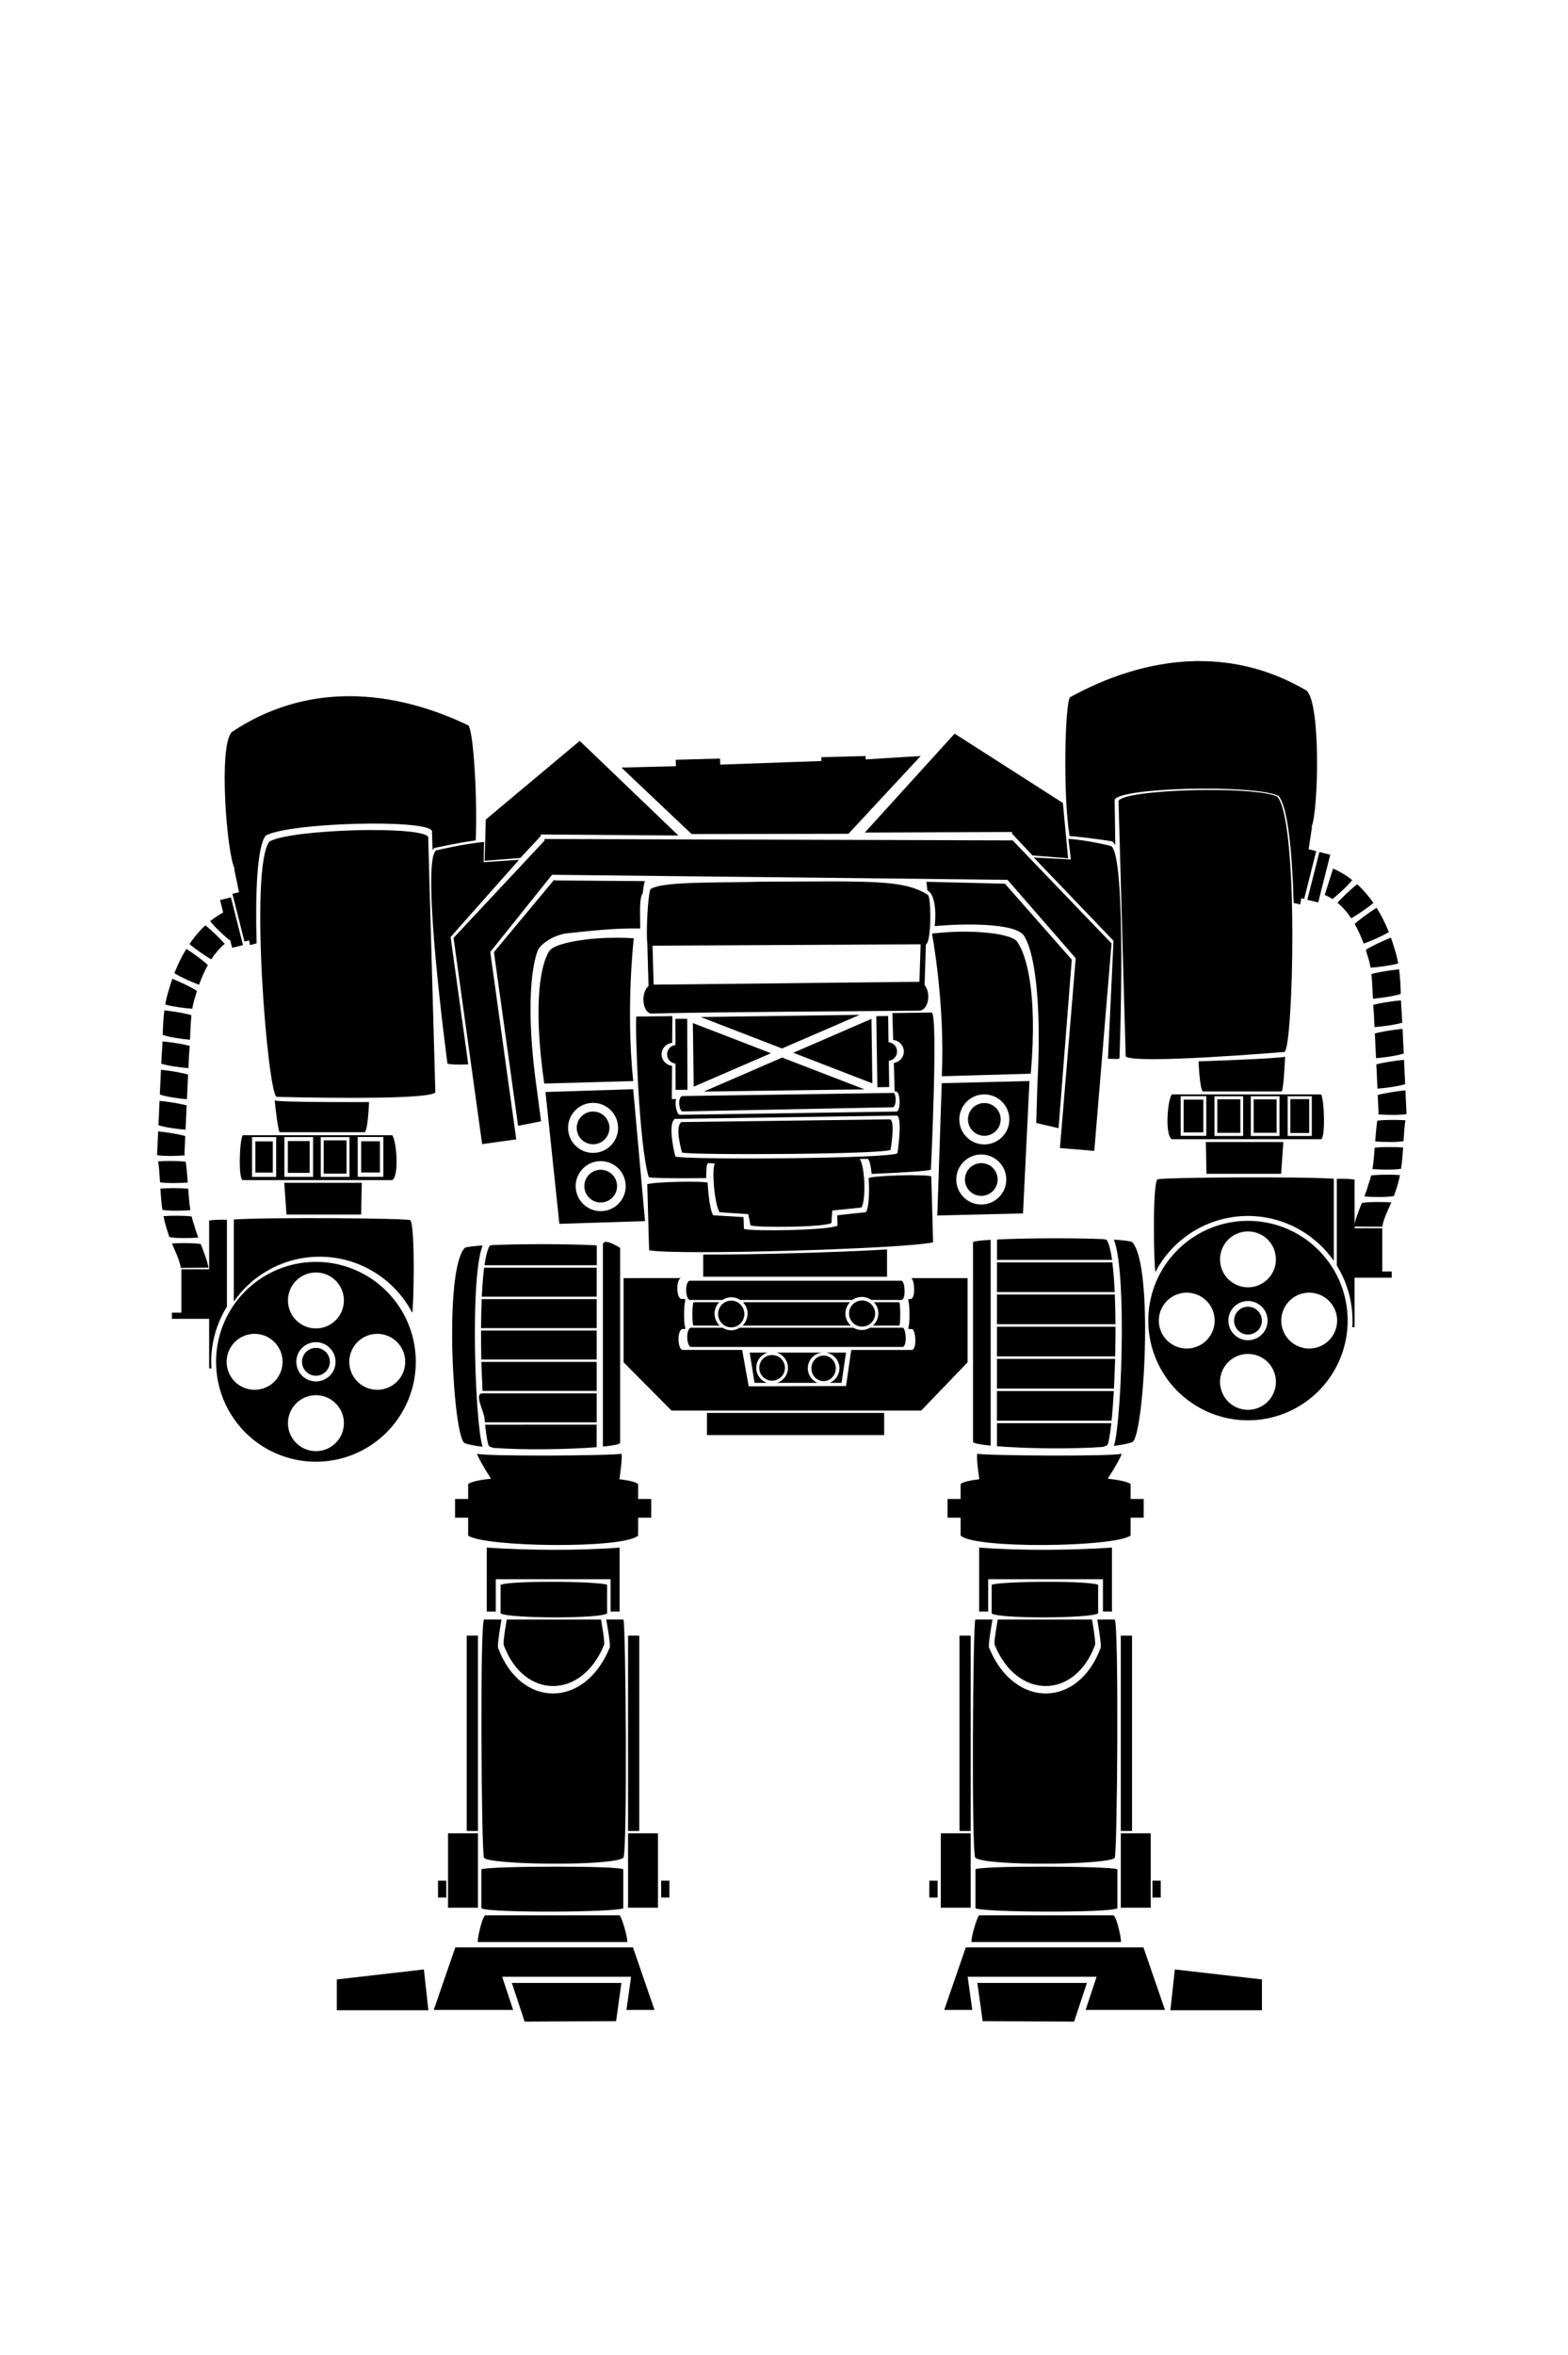 <?xml version="1.0" encoding="UTF-8" standalone="no"?>
<!-- Created with Inkscape (http://www.inkscape.org/) -->

<svg
   sodipodi:docname="Cygnus.svg"
   inkscape:version="1.2.2 (b0a8486541, 2022-12-01)"
   id="svg8"
   version="1.1"
   viewBox="0 0 34.983 52.516"
   height="52.516mm"
   width="34.983mm"
   xmlns:inkscape="http://www.inkscape.org/namespaces/inkscape"
   xmlns:sodipodi="http://sodipodi.sourceforge.net/DTD/sodipodi-0.dtd"
   xmlns="http://www.w3.org/2000/svg"
   xmlns:svg="http://www.w3.org/2000/svg"
   xmlns:rdf="http://www.w3.org/1999/02/22-rdf-syntax-ns#"
   xmlns:cc="http://creativecommons.org/ns#"
   xmlns:dc="http://purl.org/dc/elements/1.1/">
  <defs
     id="defs2" />
  <sodipodi:namedview
     id="base"
     pagecolor="#ffffff"
     bordercolor="#666666"
     borderopacity="1.0"
     inkscape:pageopacity="0.0"
     inkscape:pageshadow="2"
     inkscape:zoom="2"
     inkscape:cx="36"
     inkscape:cy="107"
     inkscape:document-units="mm"
     inkscape:current-layer="layer1"
     showgrid="false"
     inkscape:window-width="1920"
     inkscape:window-height="1043"
     inkscape:window-x="0"
     inkscape:window-y="0"
     inkscape:window-maximized="1"
     inkscape:snap-global="false"
     fit-margin-top="0"
     fit-margin-left="0"
     fit-margin-right="0"
     fit-margin-bottom="0"
     showguides="true"
     inkscape:guide-bbox="true"
     inkscape:pagecheckerboard="0"
     inkscape:showpageshadow="2"
     inkscape:deskcolor="#d1d1d1" />
  <g
     inkscape:label="Capa 1"
     inkscape:groupmode="layer"
     id="layer1"
     transform="translate(-135.49,-99.591)">
    <g
       id="g491"
       transform="translate(0.857,2.67)">
      <path
         id="rect22058"
         style="fill:#000000;stroke-width:0.083;stroke-linecap:round"
         d="m 161.392,111.662 c -0.038,5e-5 -0.076,4.4e-4 -0.114,0.002 -1.039,0.026 -2.001,0.38 -2.772,0.806 -0.114,0.136 -0.16,2.202 -0.01,3.095 0.424,0.032 0.95,0.118 0.95,0.118 0.015,0.008 0.057,0.062 0.07,0.084 l -0.015,-1.011 c 0.104,-0.277 3.13,-0.347 3.657,-0.086 0.207,0.233 0.305,1.255 0.338,2.387 l 0.148,0.033 0.26,-1.725 -0.011,-0.002 c 0.151,-0.323 0.215,-2.73 -0.107,-3.04 -0.806,-0.475 -1.62,-0.66 -2.394,-0.659 z m -18.976,0.784 v 9.4e-4 c -0.048,1e-4 -0.097,8.5e-4 -0.146,0.002 -0.808,0.025 -1.65,0.252 -2.467,0.797 -0.303,0.327 -0.105,2.727 0.064,3.041 l -0.011,0.003 0.356,1.708 0.146,-0.041 c -0.031,-1.132 0.01,-2.157 0.203,-2.402 0.511,-0.29 3.591,-0.375 3.71,-0.104 l 0.012,0.432 c 0.012,-0.022 0.024,-0.04 0.038,-0.05 0,0 0.504,-0.115 0.925,-0.171 0.041,-0.844 -0.043,-2.436 -0.165,-2.565 -0.756,-0.364 -1.683,-0.653 -2.667,-0.651 z m 13.515,0.835 -2.003,2.206 3.247,-0.012 5e-4,-0.002 0.002,0.002 h 0.033 l 0.003,0.038 0.455,0.485 0.794,0.063 -0.116,-1.234 z m -8.364,0.162 -2.096,1.754 -0.025,0.92 0.795,-0.063 0.454,-0.486 0.003,-0.038 h 0.033 l 0.002,-0.002 v 0.002 l 3.036,0.023 z m 6.378,0.337 -0.989,0.027 0.002,0.085 -2.256,0.08 -0.004,-0.135 -0.989,0.027 0.004,0.143 -1.216,0.031 1.567,1.483 3.498,-0.007 1.612,-1.734 -1.227,0.076 z m 7.663,0.757 c -0.133,2.4e-4 -0.267,0.002 -0.4,0.006 -0.81,0.023 -1.57,0.11 -1.62,0.242 l 0.16,5.694 c 0.174,0.182 3.542,-0.099 3.542,-0.099 0.197,-0.088 0.325,-5.148 -0.16,-5.694 -0.204,-0.101 -0.811,-0.147 -1.466,-0.148 -0.019,-4e-5 -0.038,-3e-5 -0.057,0 z m -18.679,0.893 c -0.122,1.9e-4 -0.248,0.002 -0.374,0.006 -0.81,0.023 -1.667,0.112 -1.911,0.251 -0.453,0.573 -0.041,5.617 0.16,5.694 0,0 3.378,0.092 3.542,-0.099 l -0.16,-5.694 c -0.048,-0.109 -0.599,-0.158 -1.257,-0.157 z m 3.889,0.198 -0.002,0.002 h -0.033 l -0.003,0.039 -2.028,2.167 0.638,4.599 0.761,-0.106 -0.58,-4.179 1.378,-1.721 10.162,0.112 1.522,1.749 -0.352,4.232 0.766,0.064 0.385,-4.627 -2.206,-2.297 -10.407,-0.031 z m 11.652,9.4e-4 0.055,0.459 c -0.263,-0.013 -0.567,-0.034 -0.829,-0.045 l 1.78,1.858 -0.124,2.63 c 0.224,0.004 0.207,0.015 0.257,-0.01 0,0 0.171,-4.5 -0.187,-4.734 0,0 -0.538,-0.135 -0.951,-0.159 z m -13.039,0.068 c -0.413,0.033 -1.067,0.188 -1.067,0.188 -0.353,0.241 0.252,4.753 0.252,4.753 0.05,0.024 0.24,0.028 0.464,0.019 l -0.394,-2.84 1.528,-1.723 c -0.262,0.017 -0.525,0.036 -0.788,0.054 z m 1.566,0.842 -1.344,1.615 0.539,3.873 0.512,-0.101 -0.09,-0.683 c -0.268,-1.872 -0.106,-2.83 0.02,-3.131 0.05,-0.127 0.345,-0.35 0.675,-0.381 0.511,-0.051 1.005,-0.115 1.608,-0.105 0.002,-0.285 -0.03,-0.669 0.055,-0.783 0.02,-0.195 0.048,-0.273 0.048,-0.273 l -2.009,-0.015 z m 6.028,0.038 c -0.38,3e-4 -0.826,0.003 -1.352,0.005 -0.534,0.013 -1.028,0.014 -1.438,0.024 -0.528,0.014 -0.92,0.044 -1.087,0.14 -0.06,0.093 -0.104,0.993 -0.073,1.21 l 0.027,0.953 c -0.178,0.158 -0.136,0.566 0.044,0.614 2.018,-0.043 4.033,-0.043 6.021,-0.065 0.198,-0.053 0.228,-0.41 0.094,-0.571 l 0.029,-0.907 h 0.005 c 0.124,-0.084 0.111,-1.061 0.041,-1.102 -0.42,-0.27 -0.952,-0.303 -2.311,-0.302 z m 2.278,0.008 c 0,0 -0.002,5e-4 0.021,0.195 0.164,0.071 0.201,0.468 0.164,0.794 0.545,-0.053 1.861,-0.094 2.007,0.242 0.184,0.297 0.391,1.28 0.283,3.288 l -0.026,0.859 0.498,0.117 0.295,-3.759 -1.491,-1.693 z m 0.825,1.112 c -0.041,1e-4 -0.083,8.5e-4 -0.125,0.002 -0.189,0.005 -0.384,0.018 -0.577,0.041 0,0 0.295,1.549 0.219,3.181 l 1.985,-0.056 c 0.163,-1.884 -0.123,-2.687 -0.297,-2.932 -0.066,-0.142 -0.585,-0.238 -1.205,-0.236 z m -7.718,0.135 v 5e-4 c -0.072,-1.6e-4 -0.144,8.7e-4 -0.215,0.003 -0.674,0.022 -1.254,0.154 -1.316,0.309 -0.16,0.254 -0.372,1.068 -0.104,2.94 l 1.985,-0.056 c -0.168,-1.625 0.013,-3.184 0.013,-3.184 -0.121,-0.008 -0.243,-0.012 -0.364,-0.012 z m 6.763,0.147 -0.027,0.836 -5.93,0.064 -0.025,-0.869 z m 0.246,1.522 -0.876,0.012 0.017,0.6 c 0.131,0.011 0.233,0.12 0.238,0.252 0.002,0.131 -0.094,0.242 -0.223,0.26 l 0.018,0.636 0.037,-9.4e-4 c 0.099,0.035 0.096,0.422 0.01,0.449 l -4.842,0.073 c -0.058,-0.004 -0.12,-0.226 -0.079,-0.353 l -0.097,0.003 0.005,-0.744 c -0.128,-0.013 -0.228,-0.118 -0.234,-0.247 -0.003,-0.136 0.101,-0.252 0.237,-0.264 l 0.004,-0.597 -0.806,0.011 c -0.025,0.327 0.062,2.88 0.279,3.581 0.049,0.023 0.565,0.028 1.282,0.021 7.7e-4,-0.206 0.005,-0.311 0.044,-0.335 0.018,0.003 0.075,0.006 0.15,0.008 -0.08,0.146 -0.002,0.937 0.105,1.089 l 0.639,0.041 0.05,0.25 c 0.131,0.055 1.647,0.047 1.806,-0.053 l 0.018,-0.277 0.65,-0.066 c 0.104,-0.147 0.084,-0.912 -0.037,-1.082 0.063,-0.006 0.164,-2.4e-4 0.175,-0.006 0.051,0.033 0.067,0.151 0.092,0.337 0.718,-0.03 1.245,-0.063 1.321,-0.093 0,0 0.165,-3.459 0.018,-3.506 z m -1.605,0.051 -3.548,0.049 1.815,0.701 z m 0.634,0.026 -0.264,0.004 0.024,1.584 0.264,-0.004 -0.009,-0.586 c 0.107,-0.012 0.186,-0.103 0.184,-0.21 -0.002,-0.107 -0.085,-0.195 -0.191,-0.203 z m -4.483,0.062 -0.264,9.4e-4 0.002,0.585 c -0.106,0.011 -0.187,0.1 -0.187,0.207 1e-4,0.107 0.082,0.197 0.188,0.206 l 0.002,0.586 0.264,-9.4e-4 z m 4.111,0.002 -1.744,0.756 1.764,0.682 z m -3.985,0.093 0.019,1.419 1.724,-0.746 z m 1.993,0.77 -1.749,0.758 3.586,-0.049 z m 5.517,0.523 -1.957,0.048 -0.099,2.951 1.912,-0.046 z m -8.841,0.183 -1.957,0.062 0.31,2.94 1.911,-0.061 z m 5.828,0.082 -4.736,0.07 c -0.108,0.038 -0.065,0.339 0.008,0.343 l 4.693,-0.093 c 0.083,-0.021 0.087,-0.316 -0.008,-0.343 z m 2.006,0.033 c 0.308,-10e-6 0.558,0.25 0.558,0.558 1e-5,0.308 -0.25,0.558 -0.558,0.558 -0.308,0 -0.558,-0.25 -0.558,-0.558 -1e-5,-0.308 0.25,-0.558 0.558,-0.558 z m -8.729,0.189 c 0.308,-1e-5 0.558,0.25 0.558,0.558 0,0.308 -0.25,0.558 -0.558,0.558 -0.308,0 -0.558,-0.25 -0.558,-0.558 -1e-5,-0.308 0.25,-0.558 0.558,-0.558 z m 8.729,0.004 c -0.201,-1e-5 -0.365,0.163 -0.365,0.365 0,0.201 0.163,0.365 0.365,0.365 0.201,0 0.365,-0.163 0.365,-0.365 1e-5,-0.201 -0.163,-0.365 -0.365,-0.365 z m -8.729,0.189 c -0.201,1e-5 -0.365,0.163 -0.365,0.365 0,0.201 0.163,0.365 0.365,0.365 0.201,0 0.365,-0.164 0.365,-0.365 10e-6,-0.201 -0.163,-0.365 -0.365,-0.365 z m 6.778,0.091 c 0.132,0.043 0.013,0.838 0.013,0.838 -0.15,0.127 -4.807,0.15 -4.956,0.074 0,0 -0.187,-0.711 -0.012,-0.838 z m -0.153,0.084 -4.652,0.06 c -0.164,0.102 0.012,0.679 0.012,0.679 0.139,0.062 4.512,0.043 4.652,-0.06 0,0 0.112,-0.643 -0.012,-0.678 z m 2.036,0.783 c 0.308,0 0.558,0.25 0.558,0.558 -1e-5,0.308 -0.25,0.558 -0.558,0.558 -0.308,-1e-5 -0.558,-0.25 -0.558,-0.558 0,-0.308 0.25,-0.558 0.558,-0.558 z m -8.491,0.148 c 0.308,-1e-5 0.558,0.25 0.558,0.558 0,0.308 -0.25,0.558 -0.558,0.558 -0.308,1e-5 -0.558,-0.25 -0.558,-0.558 -1e-5,-0.308 0.25,-0.558 0.558,-0.558 z m 8.491,0.045 c -0.201,0 -0.365,0.164 -0.365,0.365 0,0.201 0.163,0.365 0.365,0.365 0.201,10e-6 0.365,-0.163 0.365,-0.365 1e-5,-0.201 -0.163,-0.365 -0.365,-0.365 z m -8.491,0.148 c -0.201,-1e-5 -0.365,0.163 -0.365,0.365 1e-5,0.201 0.164,0.365 0.365,0.365 0.201,0 0.365,-0.163 0.365,-0.365 0,-0.201 -0.163,-0.365 -0.365,-0.365 z m 6.973,0.12 c -0.092,-4e-5 -0.194,0.002 -0.294,0.005 -0.323,0.009 -0.647,0.031 -0.701,0.06 0.022,0.317 0.004,0.669 -0.061,0.76 l -0.64,0.07 0.007,0.229 c -0.173,0.108 -1.946,0.134 -2.089,0.074 l -0.008,-0.262 -0.676,-0.041 c -0.063,-0.09 -0.109,-0.42 -0.125,-0.726 -0.084,-0.044 -1.224,-0.021 -1.347,0.035 l 0.041,1.471 c 0.584,0.116 5.718,-0.03 6.336,-0.178 l -0.041,-1.47 c -0.035,-0.018 -0.199,-0.025 -0.402,-0.025 z"
         sodipodi:nodetypes="cccccccccccccccccccccccccccccccccccccccccccccccccccccccccccccccccccccccscscccccsccccccccccccccccccccccccccccccccccccsccccccccccscccccccccccccccccccccccccccccccccccccccccccccccccccccccccccccccccccccccccccccccccccccccccccccccccccccccccccccccccccccccccccccccccccccccccccccccccccccccccccccccccccccccccccccccccccccccccccccccc" />
      <path
         id="rect25141"
         style="fill:#000000;stroke:none;stroke-width:0.08;stroke-linecap:round;stroke-miterlimit:4;stroke-dasharray:none"
         d="m 150.016,125.481 c -0.1,0.038 -0.097,0.381 0,0.429 h 0.733 c 0.059,-0.039 0.128,-0.06 0.198,-0.061 0.072,1.8e-4 0.142,0.021 0.202,0.061 h 2.499 c 0.062,-0.044 0.136,-0.067 0.212,-0.068 0.076,0 0.15,0.024 0.213,0.068 h 0.678 c 0.099,-0.037 0.071,-0.404 0,-0.429 z m 3.851,0.441 c -0.161,-1e-5 -0.291,0.13 -0.291,0.291 0,0.161 0.13,0.291 0.291,0.291 0.161,0 0.291,-0.13 0.291,-0.291 -1e-5,-0.161 -0.13,-0.291 -0.291,-0.291 z m -2.92,0.003 c -0.162,-1e-5 -0.293,0.133 -0.293,0.298 -1e-5,0.164 0.131,0.298 0.293,0.298 0.162,0 0.293,-0.133 0.293,-0.298 -1e-5,-0.164 -0.131,-0.298 -0.293,-0.298 z m -0.843,0.036 c -0.031,0.069 -0.03,0.496 0,0.521 h 0.585 c -0.072,-0.069 -0.114,-0.165 -0.114,-0.266 0,-0.095 0.037,-0.186 0.102,-0.255 z m 1.106,0 c 0.066,0.069 0.102,0.16 0.102,0.255 0,0.1 -0.041,0.196 -0.114,0.266 h 2.418 c -0.077,-0.069 -0.122,-0.166 -0.123,-0.27 0.002,-0.094 0.039,-0.184 0.105,-0.251 z m 2.921,0 c 0.064,0.068 0.099,0.158 0.099,0.251 -0.002,0.103 -0.046,0.201 -0.123,0.27 h 0.59 c 0.03,-0.03 0.026,-0.486 0,-0.521 z m -4.091,0.568 c -0.1,0.038 -0.097,0.381 0,0.429 h 4.736 c 0.099,-0.037 0.071,-0.403 0,-0.429 h -0.73 c -0.056,0.034 -0.121,0.052 -0.187,0.052 -0.066,-3.9e-4 -0.13,-0.018 -0.187,-0.052 h -2.534 c -0.058,0.037 -0.125,0.057 -0.193,0.058 -0.069,-9.2e-4 -0.135,-0.021 -0.193,-0.058 z"
         sodipodi:nodetypes="cccccccccccssssscscsccccccccccccccccccccccccccccccc" />
      <path
         id="rect24049-7"
         style="stroke-width:0.095;stroke-linecap:round"
         d="m 154.423,124.784 c -1.175,0.067 -2.946,0.117 -4.101,0.114 v 0.494 h 4.101 z" />
      <path
         id="rect25881"
         style="fill:#000000;stroke:none;stroke-width:0.083;stroke-linecap:round;stroke-miterlimit:4;stroke-dasharray:none"
         d="m 148.546,125.423 v 1.878 l 1.069,1.076 h 5.57 l 1.035,-1.076 v -1.878 h -1.261 c 0.077,0.028 0.107,0.426 0,0.466 h -0.059 v 0.054 h 8.3e-4 c 0.028,0.037 0.033,0.532 0,0.565 h 9.4e-4 v 0.051 h 0.084 c 0.077,0.028 0.107,0.426 0,0.466 h -1.361 l -0.116,0.804 -2.172,0.008 -0.146,-0.813 h -1.34 c -0.105,-0.052 -0.108,-0.424 0,-0.466 h 0.069 v -0.051 h 2.4e-4 c -0.033,-0.026 -0.033,-0.49 0,-0.565 h -9.2e-4 v -0.054 h -0.095 c -0.105,-0.052 -0.108,-0.424 0,-0.466 z m 1.86,3.006 v 0.494 h 3.953 v -0.494 z" />
      <path
         id="rect25554"
         style="fill:#000000;stroke:none;stroke-width:0.078;stroke-linecap:round;stroke-miterlimit:4;stroke-dasharray:none"
         d="m 151.359,127.084 0.108,0.674 h 0.278 c -0.144,-0.049 -0.24,-0.183 -0.24,-0.335 2.7e-4,-0.157 0.104,-0.295 0.255,-0.339 z m 0.6,0 c 0.15,0.044 0.254,0.182 0.254,0.339 -1.5e-4,0.152 -0.097,0.286 -0.24,0.335 h 0.898 c -0.13,-0.055 -0.215,-0.183 -0.216,-0.324 8.7e-4,-0.181 0.139,-0.332 0.319,-0.35 z m 1.101,0 c 0.173,0.026 0.302,0.175 0.302,0.35 -6.4e-4,0.142 -0.086,0.269 -0.216,0.324 h 0.263 l 0.099,-0.674 z m -1.201,0.054 c -0.158,1e-5 -0.286,0.128 -0.286,0.286 1e-5,0.158 0.128,0.286 0.286,0.286 0.158,0 0.286,-0.128 0.286,-0.286 1e-5,-0.158 -0.128,-0.286 -0.286,-0.286 z m 1.149,0.012 c -0.15,1e-5 -0.272,0.127 -0.272,0.285 0,0.157 0.122,0.285 0.272,0.285 0.15,10e-6 0.272,-0.127 0.272,-0.285 -1e-5,-0.157 -0.122,-0.285 -0.272,-0.285 z"
         sodipodi:nodetypes="cccccccccccccccccccssssssssss" />
      <path
         style="color:#000000;fill:#000000;stroke-width:0.049;-inkscape-stroke:none"
         d="m 145.604,125.504 h 2.399"
         id="path29990" />
      <path
         style="color:#000000;fill:#000000;stroke-width:0.049;-inkscape-stroke:none"
         d="m 145.604,126.143 h 2.399"
         id="path29996" />
      <path
         style="color:#000000;fill:#000000;stroke-width:0.049;-inkscape-stroke:none"
         d="m 145.604,126.781 h 2.399"
         id="path30002" />
      <path
         id="rect27667"
         style="stroke-width:0.078;stroke-linecap:round"
         d="m 146.605,124.667 c -0.35,5.7e-4 -0.693,0.007 -0.972,0.017 -0.023,0.004 -0.044,0.008 -0.059,0.012 -0.011,0.003 -0.014,0.004 -0.018,0.007 -0.031,0.052 -0.067,0.157 -0.093,0.305 -0.008,0.04 -0.014,0.083 -0.02,0.128 h 2.505 v -0.438 c -0.01,-0.002 -0.022,-0.005 -0.035,-0.008 -0.319,-0.015 -0.737,-0.023 -1.157,-0.024 -0.05,-1.3e-4 -0.1,-1.3e-4 -0.15,-5e-5 z m -1.203,0.029 c -0.209,0.013 -0.355,0.03 -0.399,0.052 -0.48,0.503 -0.257,4.273 0,4.355 0.087,0.034 0.226,0.06 0.397,0.081 -0.012,-0.038 -0.023,-0.086 -0.034,-0.144 -0.022,-0.121 -0.043,-0.286 -0.061,-0.484 -0.036,-0.394 -0.063,-0.915 -0.073,-1.45 -0.01,-0.535 -0.003,-1.084 0.028,-1.534 0.016,-0.225 0.037,-0.425 0.066,-0.588 0.021,-0.116 0.044,-0.212 0.075,-0.288 z m 2.682,0.004 v 4.48 c 0.214,-0.022 0.357,-0.048 0.384,-0.077 v -4.355 c -0.035,-0.019 -0.401,-0.255 -0.384,-0.048 z m -2.65,0.491 c -0.015,0.117 -0.027,0.249 -0.037,0.391 -0.005,0.082 -0.01,0.167 -0.015,0.255 h 2.564 v -0.646 z m -0.054,0.697 c -0.008,0.206 -0.013,0.425 -0.015,0.65 h 2.581 v -0.646 h -2.566 z m -0.015,0.704 c -4.3e-4,0.17 8.9e-4,0.342 0.004,0.513 8.5e-4,0.044 0.002,0.089 0.003,0.133 h 2.574 v -0.646 z m 0.008,0.7 c 0.007,0.223 0.015,0.441 0.026,0.646 h 2.547 v -0.646 z m 0.029,0.7 c -0.202,0 0.025,0.389 0.04,0.553 0.003,0.032 0.007,0.063 0.009,0.093 h 2.495 v -0.646 z m 0.054,0.7 c 0.014,0.13 0.029,0.241 0.044,0.325 0.011,0.057 0.021,0.102 0.031,0.13 0.004,0.012 0.008,0.019 0.01,0.024 0.024,0.013 0.059,0.025 0.1,0.037 0.688,0.053 1.692,0.035 2.301,-0.015 9.5e-4,-3.8e-4 0.002,-8.3e-4 0.003,-9.4e-4 v -0.501 z"
         sodipodi:nodetypes="ccscsccccscccccssssscccccccscccccccccccsccccccccccscscccssccccccccc" />
      <path
         id="rect27667-1"
         style="stroke-width:0.088;stroke-linecap:round"
         d="m 158.251,124.535 c 0.358,5.7e-4 0.71,0.007 0.996,0.018 0.024,0.004 0.045,0.008 0.061,0.012 0.011,0.003 0.014,0.004 0.019,0.007 0.032,0.053 0.068,0.161 0.096,0.313 0.008,0.041 0.014,0.085 0.021,0.132 h -2.567 v -0.449 c 0.011,-0.002 0.022,-0.006 0.036,-0.008 0.327,-0.015 0.755,-0.024 1.185,-0.025 0.051,-1.3e-4 0.103,-1.3e-4 0.154,-7e-5 z m 1.232,0.03 c 0.214,0.013 0.364,0.031 0.409,0.054 0.491,0.515 0.263,4.378 0,4.462 -0.09,0.035 -0.231,0.062 -0.407,0.083 0.013,-0.039 0.024,-0.088 0.035,-0.147 0.023,-0.124 0.043,-0.294 0.062,-0.495 0.037,-0.404 0.065,-0.938 0.075,-1.486 0.011,-0.548 0.003,-1.111 -0.028,-1.572 -0.016,-0.231 -0.038,-0.436 -0.068,-0.603 -0.021,-0.119 -0.045,-0.217 -0.077,-0.295 z m -2.748,0.004 v 4.59 c -0.219,-0.022 -0.366,-0.05 -0.393,-0.079 v -4.462 c 0.035,-0.02 0.181,-0.036 0.393,-0.049 z m 2.715,0.503 c 0.015,0.12 0.028,0.255 0.038,0.401 0.006,0.084 0.011,0.171 0.015,0.261 h -2.627 v -0.662 z m 0.055,0.714 c 0.008,0.211 0.014,0.436 0.015,0.665 h -2.644 v -0.662 h 2.629 z m 0.015,0.721 c 4.5e-4,0.174 -9.2e-4,0.351 -0.004,0.526 -8.7e-4,0.045 -0.002,0.091 -0.003,0.136 h -2.637 v -0.662 z m -0.008,0.717 c -0.007,0.229 -0.015,0.452 -0.026,0.662 h -2.61 v -0.662 z m -0.029,0.717 c -0.012,0.206 -0.025,0.399 -0.041,0.567 -0.003,0.033 -0.007,0.064 -0.01,0.095 h -2.557 v -0.662 z m -0.056,0.717 c -0.014,0.133 -0.03,0.246 -0.045,0.332 -0.011,0.058 -0.022,0.105 -0.032,0.134 -0.005,0.012 -0.008,0.02 -0.011,0.025 -0.025,0.013 -0.06,0.026 -0.102,0.038 -0.705,0.054 -1.734,0.036 -2.358,-0.015 -9.4e-4,-3.8e-4 -0.002,-8.6e-4 -0.003,-9.4e-4 v -0.513 z"
         sodipodi:nodetypes="scscsccccsssccccssssscccccccscccccccccccsccccccccccscccccsscccccc" />
      <path
         style="color:#000000;fill:#000000;stroke-width:0.049;-inkscape-stroke:none"
         d="m 145.565,127.419 h 2.399"
         id="path30008" />
      <path
         style="color:#000000;fill:#000000;stroke-width:0.049;-inkscape-stroke:none"
         d="m 145.604,128.696 h 2.399"
         id="path30020" />
      <g
         id="g38752"
         transform="matrix(0.057,0,0,0.057,186.366,114.507)">
        <path
           id="rect30407"
           style="fill:#000000;stroke:none;stroke-width:0.786;stroke-linecap:round;stroke-miterlimit:4;stroke-dasharray:none;stroke-opacity:1"
           d="m -816.088,168.576 v 32.126 c 7.646,-11.005 20.196,-17.569 33.596,-17.574 14.528,10e-4 27.967,7.704 35.311,20.24 l 0.89,1.71 c 0.62,-0.763 1.297,-34.25 -0.731,-36.251 -1.772,-0.769 -55.84,-1.176 -69.067,-0.25 z"
           sodipodi:nodetypes="ccccccc" />
        <path
           id="path30533"
           style="fill:#000000;stroke:none;stroke-width:3.201;stroke-linecap:round;stroke-miterlimit:4;stroke-dasharray:none;stroke-opacity:1"
           d="m -3469.535,322.924 a 147.496,147.496 0 0 0 -147.494,147.496 147.496,147.496 0 0 0 147.494,147.496 147.496,147.496 0 0 0 147.496,-147.496 147.496,147.496 0 0 0 -147.496,-147.496 z m 0,15.625 a 41.283,41.283 0 0 1 41.283,41.283 41.283,41.283 0 0 1 -41.283,41.283 41.283,41.283 0 0 1 -41.283,-41.283 41.283,41.283 0 0 1 41.283,-41.283 z m -90.588,90.588 a 41.283,41.283 0 0 1 41.283,41.283 41.283,41.283 0 0 1 -41.283,41.283 41.283,41.283 0 0 1 -41.283,-41.283 41.283,41.283 0 0 1 41.283,-41.283 z m 181.178,0 a 41.283,41.283 0 0 1 41.283,41.283 41.283,41.283 0 0 1 -41.283,41.283 41.283,41.283 0 0 1 -41.283,-41.283 41.283,41.283 0 0 1 41.283,-41.283 z m -90.59,12.328 a 28.955,28.955 0 0 1 28.955,28.955 28.955,28.955 0 0 1 -28.955,28.955 28.955,28.955 0 0 1 -28.955,-28.955 28.955,28.955 0 0 1 28.955,-28.955 z m 0,8.406 a 20.549,20.549 0 0 0 -20.549,20.549 20.549,20.549 0 0 0 20.549,20.549 20.549,20.549 0 0 0 20.551,-20.549 20.549,20.549 0 0 0 -20.551,-20.549 z m 0,69.855 a 41.283,41.283 0 0 1 41.283,41.283 41.283,41.283 0 0 1 -41.283,41.283 41.283,41.283 0 0 1 -41.283,-41.283 41.283,41.283 0 0 1 41.283,-41.283 z"
           transform="matrix(0.265,0,0,0.265,135.49,99.591)" />
        <path
           id="rect31546"
           style="stroke-width:4.138;stroke-linecap:round"
           d="m -3609.729,260.633 c -11.894,0.071 -17.525,1.223 -17.525,1.223 v 71.939 h -40.988 v 64.074 h -14.021 v 9.119 h 14.021 v 0.008 h 40.988 v 73.168 h 3.369 c -0.215,-3.243 -0.329,-6.492 -0.34,-9.742 0.015,-28.777 8.056,-56.979 23.221,-81.436 V 260.764 c -2.235,-0.077 -4.322,-0.118 -6.262,-0.131 -0.849,-0.005 -1.67,-0.005 -2.463,0 z"
           sodipodi:nodetypes="sccccccccccccccss"
           transform="matrix(0.265,0,0,0.265,135.49,99.591)" />
        <path
           id="path34787"
           style="stroke-width:3.269;stroke-linecap:round"
           d="m -3577.678,135.918 c -4.93,8.306 -6.522,64.499 0,66.256 h 220.844 c 10.433,-5.758 6.486,-57.672 0,-66.256 z m 169.853,2.59 h 37.863 v 58.752 h -37.863 v -57.121 z m -108.318,0.121 h 42.424 v 58.752 h -42.424 v -57.121 z m -47.799,0.016 h 35.652 v 58.752 h -35.652 v -57.121 z m 101.549,0.01 h 42.424 v 58.752 h -42.424 v -57.121 z m 59.672,6.171 v 46.116 h 27.657 v -46.116 z m -108.352,-0.311 v 46.985 h 32.281 v -46.985 z m -47.872,0.489 v 46.034 h 25.66 v -46.034 z m 100.896,-1.523 v 49.104 h 33.737 v -49.104 z"
           transform="matrix(0.265,0,0,0.265,135.49,99.591)"
           sodipodi:nodetypes="ccccccccccccccccccccccccccccccccccccccccccccccccc" />
        <path
           id="rect33167"
           style="stroke-width:0.865;stroke-linecap:round"
           d="m -800.07,122.004 c 2.303,0.793 36.923,0.626 36.923,0.626 0,0 -0.37,10.335 -1.627,11.794 h -33.412 c -0.864,-2.03 -1.884,-12.42 -1.884,-12.42 z"
           sodipodi:nodetypes="ccccc" />
        <path
           id="rect33167-7"
           style="stroke-width:0.865;stroke-linecap:round"
           d="m -796.334,154.211 h 30.339 l -0.242,12.42 h -29.232 z"
           sodipodi:nodetypes="ccccc" />
        <path
           id="path35123"
           style="color:#000000;fill:#000000;stroke-width:3.78;-inkscape-stroke:none"
           d="m -3597.953,-197.131 c -10.186,4.487 -19.406,10.254 -27.732,16.963 5.612,7.67 19.568,20.723 28.547,28.115 3.527,-2.357 7.242,-4.42 11.158,-6.145 z m -34.842,23.113 c -8.936,8.277 -16.731,17.657 -23.496,27.627 8.498,7.564 23.722,17.875 32.15,22.695 5.733,-8.796 12.317,-16.618 19.879,-22.992 -6.38,-7.312 -19.134,-19.776 -28.533,-27.33 z m -28.141,34.816 c -7.122,11.587 -12.953,23.778 -17.656,35.832 9.143,5.853 26.593,13.585 36.41,17.098 3.632,-10.137 7.907,-19.93 12.938,-28.953 -3.589,-4.156 -19.182,-16.025 -31.691,-23.977 z m -20.729,44.135 c -1.951,5.562 -3.666,11.057 -5.16,16.41 -2.337,7.268 -4.032,14.474 -5.279,21.582 10.593,3.089 29.733,5.644 39.978,6.229 0.902,-5.454 2.096,-10.7 3.723,-15.719 l 0.133,-0.406 0.119,-0.414 c 0.895,-3.225 1.846,-6.442 2.856,-9.639 -4.916,-3.702 -22.785,-12.671 -36.369,-18.043 z m -11.766,46.719 c -1.616,12.455 -2.067,24.534 -2.428,36.076 8.042,3.251 27.959,6.192 40.318,7.227 0.565,-12.779 0.917,-24.91 2.133,-36.252 -6.413,-2.226 -25.834,-5.76 -40.023,-7.051 z m -2.74,45.812 c -0.215,6.123 -0.494,12.067 -1.01,17.791 l -0.039,0.391 -0.021,0.385 c -0.245,4.764 -0.483,9.527 -0.719,14.289 9.897,3.124 29.121,5.783 40.039,6.514 0.302,-6.172 0.611,-12.341 0.928,-18.508 0.43,-4.863 0.748,-9.649 1.008,-14.359 -8.665,-2.385 -27.303,-5.587 -40.185,-6.502 z m -2.232,41.896 c -0.59,12.162 -1.153,24.319 -1.707,36.469 8.68,3.163 28.153,5.987 40.035,6.945 0.552,-12.153 1.111,-24.301 1.693,-36.438 -6.768,-2.246 -26.043,-5.727 -40.021,-6.977 z m -2.137,45.906 c -0.54,11.96 -1.074,23.911 -1.611,35.857 9.528,3.137 28.814,5.847 40.049,6.65 0.541,-11.966 1.076,-23.925 1.615,-35.879 -8.186,-2.347 -26.885,-5.613 -40.053,-6.629 z m -2.025,45.006 c -0.495,10.95 -0.995,21.896 -1.512,32.834 l -0.105,2.223 c 9.712,1.675 29.479,1.339 40.883,0.371 -0.141,-0.807 -0.285,-1.614 -0.436,-2.424 0.41,-8.711 0.811,-17.417 1.207,-26.121 -7.232,-2.277 -26.319,-5.7 -40.037,-6.883 z m 18.051,43.65 c -6.186,-0.007 -12.566,0.171 -18.062,0.559 1.476,9.709 2.115,20.045 2.734,30.854 9.551,1.718 29.461,1.394 41.004,0.43 -0.704,-9.896 -1.532,-20.157 -2.998,-30.721 -4.414,-0.686 -13.27,-1.11 -22.678,-1.121 z m 4.639,40.045 c -6.732,-0.008 -13.628,0.214 -19.426,0.678 0.618,10.147 1.416,20.656 3.02,31.41 9.247,1.808 29.524,1.497 41.324,0.535 -1.639,-9.953 -2.462,-20.524 -3.236,-31.605 -4.636,-0.617 -12.822,-1.007 -21.682,-1.018 z m 4.146,40.799 c -6.534,-0.008 -13.261,0.193 -18.955,0.629 1.637,8.4 3.863,16.926 6.969,25.523 0.469,1.714 1.035,3.468 1.666,5.254 8.528,2.132 30.362,1.829 42.719,0.809 -2.28,-6.09 -4.295,-11.907 -5.596,-17.037 l -0.26,-1.025 -0.367,-0.99 c -1.433,-3.887 -2.602,-7.907 -3.572,-12.049 -4.434,-0.681 -13.237,-1.102 -22.604,-1.113 z m 11.49,40.406 c -6.17,-0.007 -12.529,0.169 -18.016,0.555 5.048,11.777 11.295,24.358 13.189,36.027 l 40.816,-0.318 c -1.569,-9.663 -6.523,-22.318 -11.357,-34.752 -3.165,-0.915 -13.544,-1.498 -24.633,-1.512 z"
           transform="matrix(0.265,0,0,0.265,135.49,99.591)" />
        <rect
           style="fill:#000000;stroke:none;stroke-width:14.518;stroke-linecap:round;stroke-miterlimit:4;stroke-dasharray:none;stroke-opacity:1"
           id="rect35808"
           width="4.379"
           height="19.258"
           x="-802.07"
           y="-154.371"
           transform="matrix(0.971,-0.238,0.245,0.97,0,0)" />
      </g>
      <path
         id="rect30407-1"
         style="fill:#000000;stroke:none;stroke-width:0.045;stroke-linecap:round;stroke-miterlimit:4;stroke-dasharray:none;stroke-opacity:1"
         d="m 164.391,123.208 v 1.831 c -0.436,-0.627 -1.151,-1.001 -1.915,-1.002 -0.828,4e-5 -1.594,0.439 -2.012,1.153 l -0.051,0.097 c -0.035,-0.043 -0.074,-1.952 0.042,-2.066 0.101,-0.044 3.182,-0.067 3.936,-0.014 z"
         sodipodi:nodetypes="ccccccc" />
      <path
         id="path30533-1"
         style="fill:#000000;stroke:none;stroke-width:0.048;stroke-linecap:round;stroke-miterlimit:4;stroke-dasharray:none;stroke-opacity:1"
         d="m 162.476,124.146 a 2.224,2.224 0 0 1 2.224,2.224 2.224,2.224 0 0 1 -2.224,2.224 2.224,2.224 0 0 1 -2.224,-2.224 2.224,2.224 0 0 1 2.224,-2.224 z m 0,0.236 a 0.623,0.623 0 0 0 -0.623,0.623 0.623,0.623 0 0 0 0.623,0.623 0.623,0.623 0 0 0 0.623,-0.623 0.623,0.623 0 0 0 -0.623,-0.623 z m 1.366,1.366 a 0.623,0.623 0 0 0 -0.623,0.623 0.623,0.623 0 0 0 0.623,0.622 0.623,0.623 0 0 0 0.623,-0.622 0.623,0.623 0 0 0 -0.623,-0.623 z m -2.732,0 a 0.623,0.623 0 0 0 -0.623,0.623 0.623,0.623 0 0 0 0.623,0.622 0.623,0.623 0 0 0 0.623,-0.622 0.623,0.623 0 0 0 -0.623,-0.623 z m 1.366,0.186 a 0.437,0.437 0 0 0 -0.437,0.437 0.437,0.437 0 0 0 0.437,0.437 0.437,0.437 0 0 0 0.437,-0.437 0.437,0.437 0 0 0 -0.437,-0.437 z m 0,0.127 a 0.31,0.31 0 0 1 0.31,0.31 0.31,0.31 0 0 1 -0.31,0.31 0.31,0.31 0 0 1 -0.31,-0.31 0.31,0.31 0 0 1 0.31,-0.31 z m 0,1.053 a 0.623,0.623 0 0 0 -0.623,0.623 0.623,0.623 0 0 0 0.623,0.623 0.623,0.623 0 0 0 0.623,-0.623 0.623,0.623 0 0 0 -0.623,-0.623 z" />
      <path
         id="rect31546-5"
         style="stroke-width:0.062;stroke-linecap:round"
         d="m 164.59,123.207 c 0.179,9.4e-4 0.264,0.018 0.264,0.018 v 1.085 h 0.618 v 0.966 h 0.211 v 0.138 h -0.211 v 1.1e-4 h -0.618 v 1.103 h -0.051 c 0.003,-0.049 0.005,-0.098 0.005,-0.147 -2.4e-4,-0.434 -0.121,-0.859 -0.35,-1.228 v -1.933 c 0.034,-9.5e-4 0.065,-0.002 0.094,-0.002 0.013,-5e-5 0.025,-5e-5 0.037,0 z"
         sodipodi:nodetypes="sccccccccccccccss" />
      <path
         id="path34787-9"
         style="stroke-width:0.049;stroke-linecap:round"
         d="m 164.107,121.326 c 0.074,0.125 0.098,0.973 0,0.999 h -3.33 c -0.157,-0.087 -0.098,-0.87 0,-0.999 z m -2.561,0.039 h -0.571 v 0.886 h 0.571 v -0.861 z m 1.633,0.002 h -0.64 v 0.886 h 0.64 v -0.861 z m 0.721,2.2e-4 h -0.538 v 0.886 h 0.538 v -0.861 z m -1.531,1.8e-4 h -0.64 v 0.886 h 0.64 v -0.861 z m -0.889,0.075 v 0.731 h -0.439 v -0.731 z m 1.635,-0.005 v 0.745 h -0.512 v -0.745 z m 0.727,-0.006 v 0.756 h -0.421 v -0.756 z m -1.536,0.004 v 0.748 h -0.514 v -0.748 z"
         sodipodi:nodetypes="ccccccccccccccccccccccccccccccccccccccccccccccccc" />
      <path
         id="rect33167-8"
         style="stroke-width:0.049;stroke-linecap:round"
         d="m 163.303,120.485 c -0.131,0.045 -1.929,0.104 -1.929,0.104 0,0 0.021,0.589 0.093,0.672 h 1.763 c 0.049,-0.116 0.074,-0.776 0.074,-0.776 z"
         sodipodi:nodetypes="ccccc" />
      <path
         id="rect33167-7-4"
         style="stroke-width:0.049;stroke-linecap:round"
         d="m 163.265,122.389 h -1.729 l 0.014,0.708 h 1.666 z"
         sodipodi:nodetypes="ccccc" />
      <path
         id="path35123-8"
         style="color:#000000;fill:#000000;stroke-width:0.058;-inkscape-stroke:none"
         d="m 164.374,116.29 c 0.157,0.068 0.3,0.155 0.428,0.256 -0.087,0.116 -0.302,0.313 -0.441,0.425 -0.054,-0.036 -0.112,-0.067 -0.172,-0.093 z m 0.538,0.349 c 0.138,0.125 0.258,0.267 0.363,0.417 -0.131,0.114 -0.366,0.27 -0.496,0.343 -0.088,-0.133 -0.19,-0.251 -0.307,-0.347 0.099,-0.11 0.295,-0.299 0.441,-0.413 z m 0.434,0.526 c 0.11,0.175 0.2,0.359 0.273,0.541 -0.141,0.088 -0.411,0.205 -0.562,0.258 -0.056,-0.153 -0.122,-0.301 -0.2,-0.437 0.055,-0.063 0.296,-0.242 0.489,-0.362 z m 0.32,0.667 c 0.03,0.084 0.057,0.167 0.08,0.248 0.036,0.11 0.062,0.219 0.082,0.326 -0.164,0.047 -0.459,0.085 -0.617,0.094 -0.014,-0.082 -0.032,-0.162 -0.058,-0.237 l -0.002,-0.007 -0.002,-0.007 c -0.014,-0.049 -0.029,-0.097 -0.044,-0.146 0.076,-0.056 0.352,-0.191 0.562,-0.273 z m 0.182,0.706 c 0.025,0.188 0.032,0.371 0.037,0.545 -0.124,0.049 -0.432,0.093 -0.622,0.109 -0.008,-0.193 -0.014,-0.376 -0.033,-0.548 0.099,-0.034 0.399,-0.087 0.618,-0.107 z m 0.042,0.692 c 0.003,0.092 0.008,0.182 0.016,0.269 l 3.8e-4,0.006 3.4e-4,0.006 c 0.004,0.072 0.008,0.144 0.011,0.216 -0.153,0.047 -0.45,0.087 -0.618,0.098 -0.005,-0.093 -0.009,-0.186 -0.014,-0.28 -0.007,-0.073 -0.011,-0.146 -0.015,-0.217 0.134,-0.036 0.422,-0.084 0.62,-0.098 z m 0.035,0.633 c 0.009,0.184 0.018,0.367 0.026,0.551 -0.134,0.048 -0.435,0.09 -0.618,0.105 -0.008,-0.184 -0.017,-0.367 -0.026,-0.55 0.104,-0.034 0.402,-0.086 0.618,-0.105 z m 0.033,0.693 c 0.008,0.181 0.017,0.361 0.025,0.542 -0.147,0.047 -0.445,0.088 -0.618,0.1 -0.008,-0.181 -0.017,-0.361 -0.025,-0.542 0.126,-0.035 0.415,-0.085 0.618,-0.1 z m 0.031,0.68 c 0.008,0.165 0.015,0.331 0.023,0.496 l 0.002,0.034 c -0.15,0.025 -0.455,0.02 -0.631,0.006 0.002,-0.012 0.005,-0.024 0.007,-0.037 -0.007,-0.132 -0.013,-0.263 -0.019,-0.395 0.112,-0.034 0.406,-0.086 0.618,-0.104 z m -0.279,0.659 c 0.096,-1.1e-4 0.194,0.003 0.279,0.008 -0.023,0.147 -0.033,0.303 -0.042,0.466 -0.147,0.026 -0.455,0.021 -0.633,0.007 0.011,-0.149 0.024,-0.304 0.046,-0.464 0.068,-0.01 0.205,-0.017 0.35,-0.017 z m -0.072,0.605 c 0.104,-1.2e-4 0.21,0.003 0.3,0.01 -0.01,0.153 -0.022,0.312 -0.047,0.474 -0.143,0.027 -0.456,0.023 -0.638,0.008 0.025,-0.15 0.038,-0.31 0.05,-0.477 0.072,-0.009 0.198,-0.015 0.335,-0.015 z m -0.064,0.616 c 0.101,-1.2e-4 0.205,0.003 0.293,0.01 -0.025,0.127 -0.06,0.256 -0.108,0.386 -0.008,0.026 -0.016,0.052 -0.026,0.079 -0.132,0.032 -0.469,0.028 -0.66,0.012 0.035,-0.092 0.066,-0.18 0.086,-0.257 l 0.004,-0.015 0.006,-0.015 c 0.022,-0.059 0.04,-0.119 0.055,-0.182 0.069,-0.01 0.204,-0.017 0.349,-0.017 z m -0.177,0.61 c 0.095,-1.1e-4 0.193,0.003 0.278,0.008 -0.078,0.178 -0.174,0.368 -0.204,0.544 l -0.63,-0.005 c 0.024,-0.146 0.101,-0.337 0.175,-0.525 0.049,-0.014 0.209,-0.023 0.38,-0.023 z" />
      <rect
         style="fill:#000000;stroke:none;stroke-width:0.827;stroke-linecap:round;stroke-miterlimit:4;stroke-dasharray:none;stroke-opacity:1"
         id="rect35808-1"
         width="0.25"
         height="1.098"
         x="-187.764"
         y="73.498"
         transform="matrix(-0.971,-0.238,-0.245,0.97,0,0)" />
      <rect
         style="fill:#000000;stroke:none;stroke-width:0.827;stroke-linecap:round;stroke-miterlimit:4;stroke-dasharray:none;stroke-opacity:1"
         id="rect35808-5"
         width="0.25"
         height="1.098"
         x="-187.441"
         y="73.495"
         transform="matrix(-0.971,-0.238,-0.245,0.97,0,0)" />
      <rect
         style="fill:#000000;stroke:none;stroke-width:0.827;stroke-linecap:round;stroke-miterlimit:4;stroke-dasharray:none;stroke-opacity:1"
         id="rect35808-1-0"
         width="0.25"
         height="1.098"
         x="106.674"
         y="146.784"
         transform="matrix(0.971,-0.238,0.245,0.97,0,0)" />
      <g
         id="g46228"
         transform="matrix(0.067,0,0,0.057,193.455,114.505)">
        <g
           id="g44717"
           transform="translate(0.61,81.421)">
          <path
             id="rect39779"
             style="stroke-width:8.9;stroke-linecap:round"
             d="m -726.934,371.959 -7.18,24.482 h 26.435 l -3.653,-12.985 h 42.928 l -1.539,12.985 h 9.344 l -7.18,-24.482 z" />
          <path
             id="rect39481"
             style="stroke-width:8.9;stroke-linecap:round"
             d="m -708.111,385.866 h 36.487 l -1.773,14.962 -30.457,0.169 z"
             sodipodi:nodetypes="ccccc" />
          <path
             id="rect40048"
             style="stroke-width:8.9;stroke-linecap:round"
             d="m -766.4,384.501 29.008,-3.913 1.488,15.968 h -30.496 z"
             sodipodi:nodetypes="ccccc" />
        </g>
        <path
           id="rect40467"
           style="stroke-width:12.291;stroke-linecap:round"
           d="m -715.846,296.973 v 12.363 12.645 h 3.001 v -12.645 h 38.225 v 12.645 h 3.001 v -12.645 -12.363 c -14.342,1.284 -31.163,1.013 -44.227,0 z m 21.276,13.384 c -7.706,0.002 -15.173,0.361 -16.669,1.195 v 11.167 c 2.895,2.015 33.235,2.128 35.455,0 v -11.167 c -1.01,-0.742 -10.052,-1.197 -18.786,-1.195 z m -22.186,14.771 c -1.418,1.3 -0.891,91.933 0,93.206 1.687,2.763 42.512,3.379 46.403,0 1.336,-1.709 0.81,-92.018 0,-93.206 h -5.711 c 0,0 1.623,10.486 1.123,11.056 -8.329,23.925 -29.713,23.703 -37.134,0 -0.369,-1.122 1.123,-11.056 1.123,-11.056 z m 7.56,0 c 0,0 -1.342,8.936 -1.011,9.945 6.675,21.321 25.909,21.52 33.402,0 0.449,-0.513 -1.01,-9.945 -1.01,-9.945 z m -13.327,6.281 v 76.421 h 3.732 v -76.421 z m 53.722,0 v 76.421 h 3.731 v -76.421 z m -59.949,77.334 v 29.112 h 9.959 v -29.112 z m 59.949,0 v 29.112 h 9.958 v -29.112 z m -23.135,13.052 c -11.801,-0.013 -24.293,0.356 -25.715,1.003 v 15.3 c 2.866,1.849 44.257,1.585 47.255,0 V 422.797 c -1.254,-0.681 -11.128,-0.991 -21.54,-1.003 z m -40.146,5.496 v 6.599 h 2.755 v -6.599 z m 74.299,0 v 6.599 h 2.756 v -6.599 z m -58.526,13.549 c -1.144,0.375 -2.824,9.97 -2.504,10.44 h 49.71 c 0.357,-1.038 -1.681,-9.51 -2.504,-10.44 z" />
        <path
           id="rect44217"
           style="stroke-width:11.002;stroke-linecap:round"
           d="m -719.081,260.251 c 0.291,1.392 2.667,6.239 4.644,9.745 -3.847,0.512 -6.634,1.213 -7.608,2.112 v 5.846 h -4.365 v 7.315 h 4.365 v 7.005 c 5.407,4.529 51.811,5.289 56.599,0 v -7.005 h 4.365 v -7.315 h -4.365 v -5.846 c -0.685,-0.767 -2.956,-1.401 -6.222,-1.896 0.437,-3.621 0.992,-8.876 0.668,-9.961 -2.669,0.784 -45.535,1.107 -48.08,0 z"
           sodipodi:nodetypes="ccccccccccccccccc" />
      </g>
      <g
         id="g46228-3"
         transform="matrix(-0.067,0,0,0.057,111.48,114.505)">
        <g
           id="g44717-1"
           transform="translate(0.61,81.421)">
          <path
             id="rect39779-8"
             style="stroke-width:8.9;stroke-linecap:round"
             d="m -726.934,371.959 -7.18,24.482 h 26.435 l -3.653,-12.985 h 42.928 l -1.539,12.985 h 9.344 l -7.18,-24.482 z" />
          <path
             id="rect39481-9"
             style="stroke-width:8.9;stroke-linecap:round"
             d="m -708.111,385.866 h 36.487 l -1.773,14.962 -30.457,0.169 z"
             sodipodi:nodetypes="ccccc" />
          <path
             id="rect40048-6"
             style="stroke-width:8.9;stroke-linecap:round"
             d="m -766.4,384.501 29.008,-3.913 1.488,15.968 h -30.496 z"
             sodipodi:nodetypes="ccccc" />
        </g>
        <path
           id="rect40467-4"
           style="stroke-width:12.291;stroke-linecap:round"
           d="m -715.846,296.973 v 12.363 12.645 h 3.001 v -12.645 h 38.225 v 12.645 h 3.001 v -12.645 -12.363 c -14.342,1.284 -31.163,1.013 -44.227,0 z m 21.276,13.384 c -7.706,0.002 -15.173,0.361 -16.669,1.195 v 11.167 c 2.895,2.015 33.235,2.128 35.455,0 v -11.167 c -1.01,-0.742 -10.052,-1.197 -18.786,-1.195 z m -22.186,14.771 c -1.418,1.3 -0.891,91.933 0,93.206 1.687,2.763 42.512,3.379 46.403,0 1.336,-1.709 0.81,-92.018 0,-93.206 h -5.711 c 0,0 1.623,10.486 1.123,11.056 -8.329,23.925 -29.713,23.703 -37.134,0 -0.369,-1.122 1.123,-11.056 1.123,-11.056 z m 7.56,0 c 0,0 -1.342,8.936 -1.011,9.945 6.675,21.321 25.909,21.52 33.402,0 0.449,-0.513 -1.01,-9.945 -1.01,-9.945 z m -13.327,6.281 v 76.421 h 3.732 v -76.421 z m 53.722,0 v 76.421 h 3.731 v -76.421 z m -59.949,77.334 v 29.112 h 9.959 v -29.112 z m 59.949,0 v 29.112 h 9.958 v -29.112 z m -23.135,13.052 c -11.801,-0.013 -24.293,0.356 -25.715,1.003 v 15.3 c 2.866,1.849 44.257,1.585 47.255,0 V 422.797 c -1.254,-0.681 -11.128,-0.991 -21.54,-1.003 z m -40.146,5.496 v 6.599 h 2.755 v -6.599 z m 74.299,0 v 6.599 h 2.756 v -6.599 z m -58.526,13.549 c -1.144,0.375 -2.824,9.97 -2.504,10.44 h 49.71 c 0.357,-1.038 -1.681,-9.51 -2.504,-10.44 z" />
        <path
           id="rect44217-3"
           style="stroke-width:11.002;stroke-linecap:round"
           d="m -719.081,260.251 c 0.291,1.392 2.667,6.239 4.644,9.745 -3.847,0.512 -6.634,1.213 -7.608,2.112 v 5.846 h -4.365 v 7.315 h 4.365 v 7.005 c 5.407,4.529 51.811,5.289 56.599,0 v -7.005 h 4.365 v -7.315 h -4.365 v -5.846 c -0.685,-0.767 -2.956,-1.401 -6.222,-1.896 0.437,-3.621 0.992,-8.876 0.668,-9.961 -2.669,0.784 -45.535,1.107 -48.08,0 z"
           sodipodi:nodetypes="ccccccccccccccccc" />
      </g>
    </g>
  </g>
</svg>
